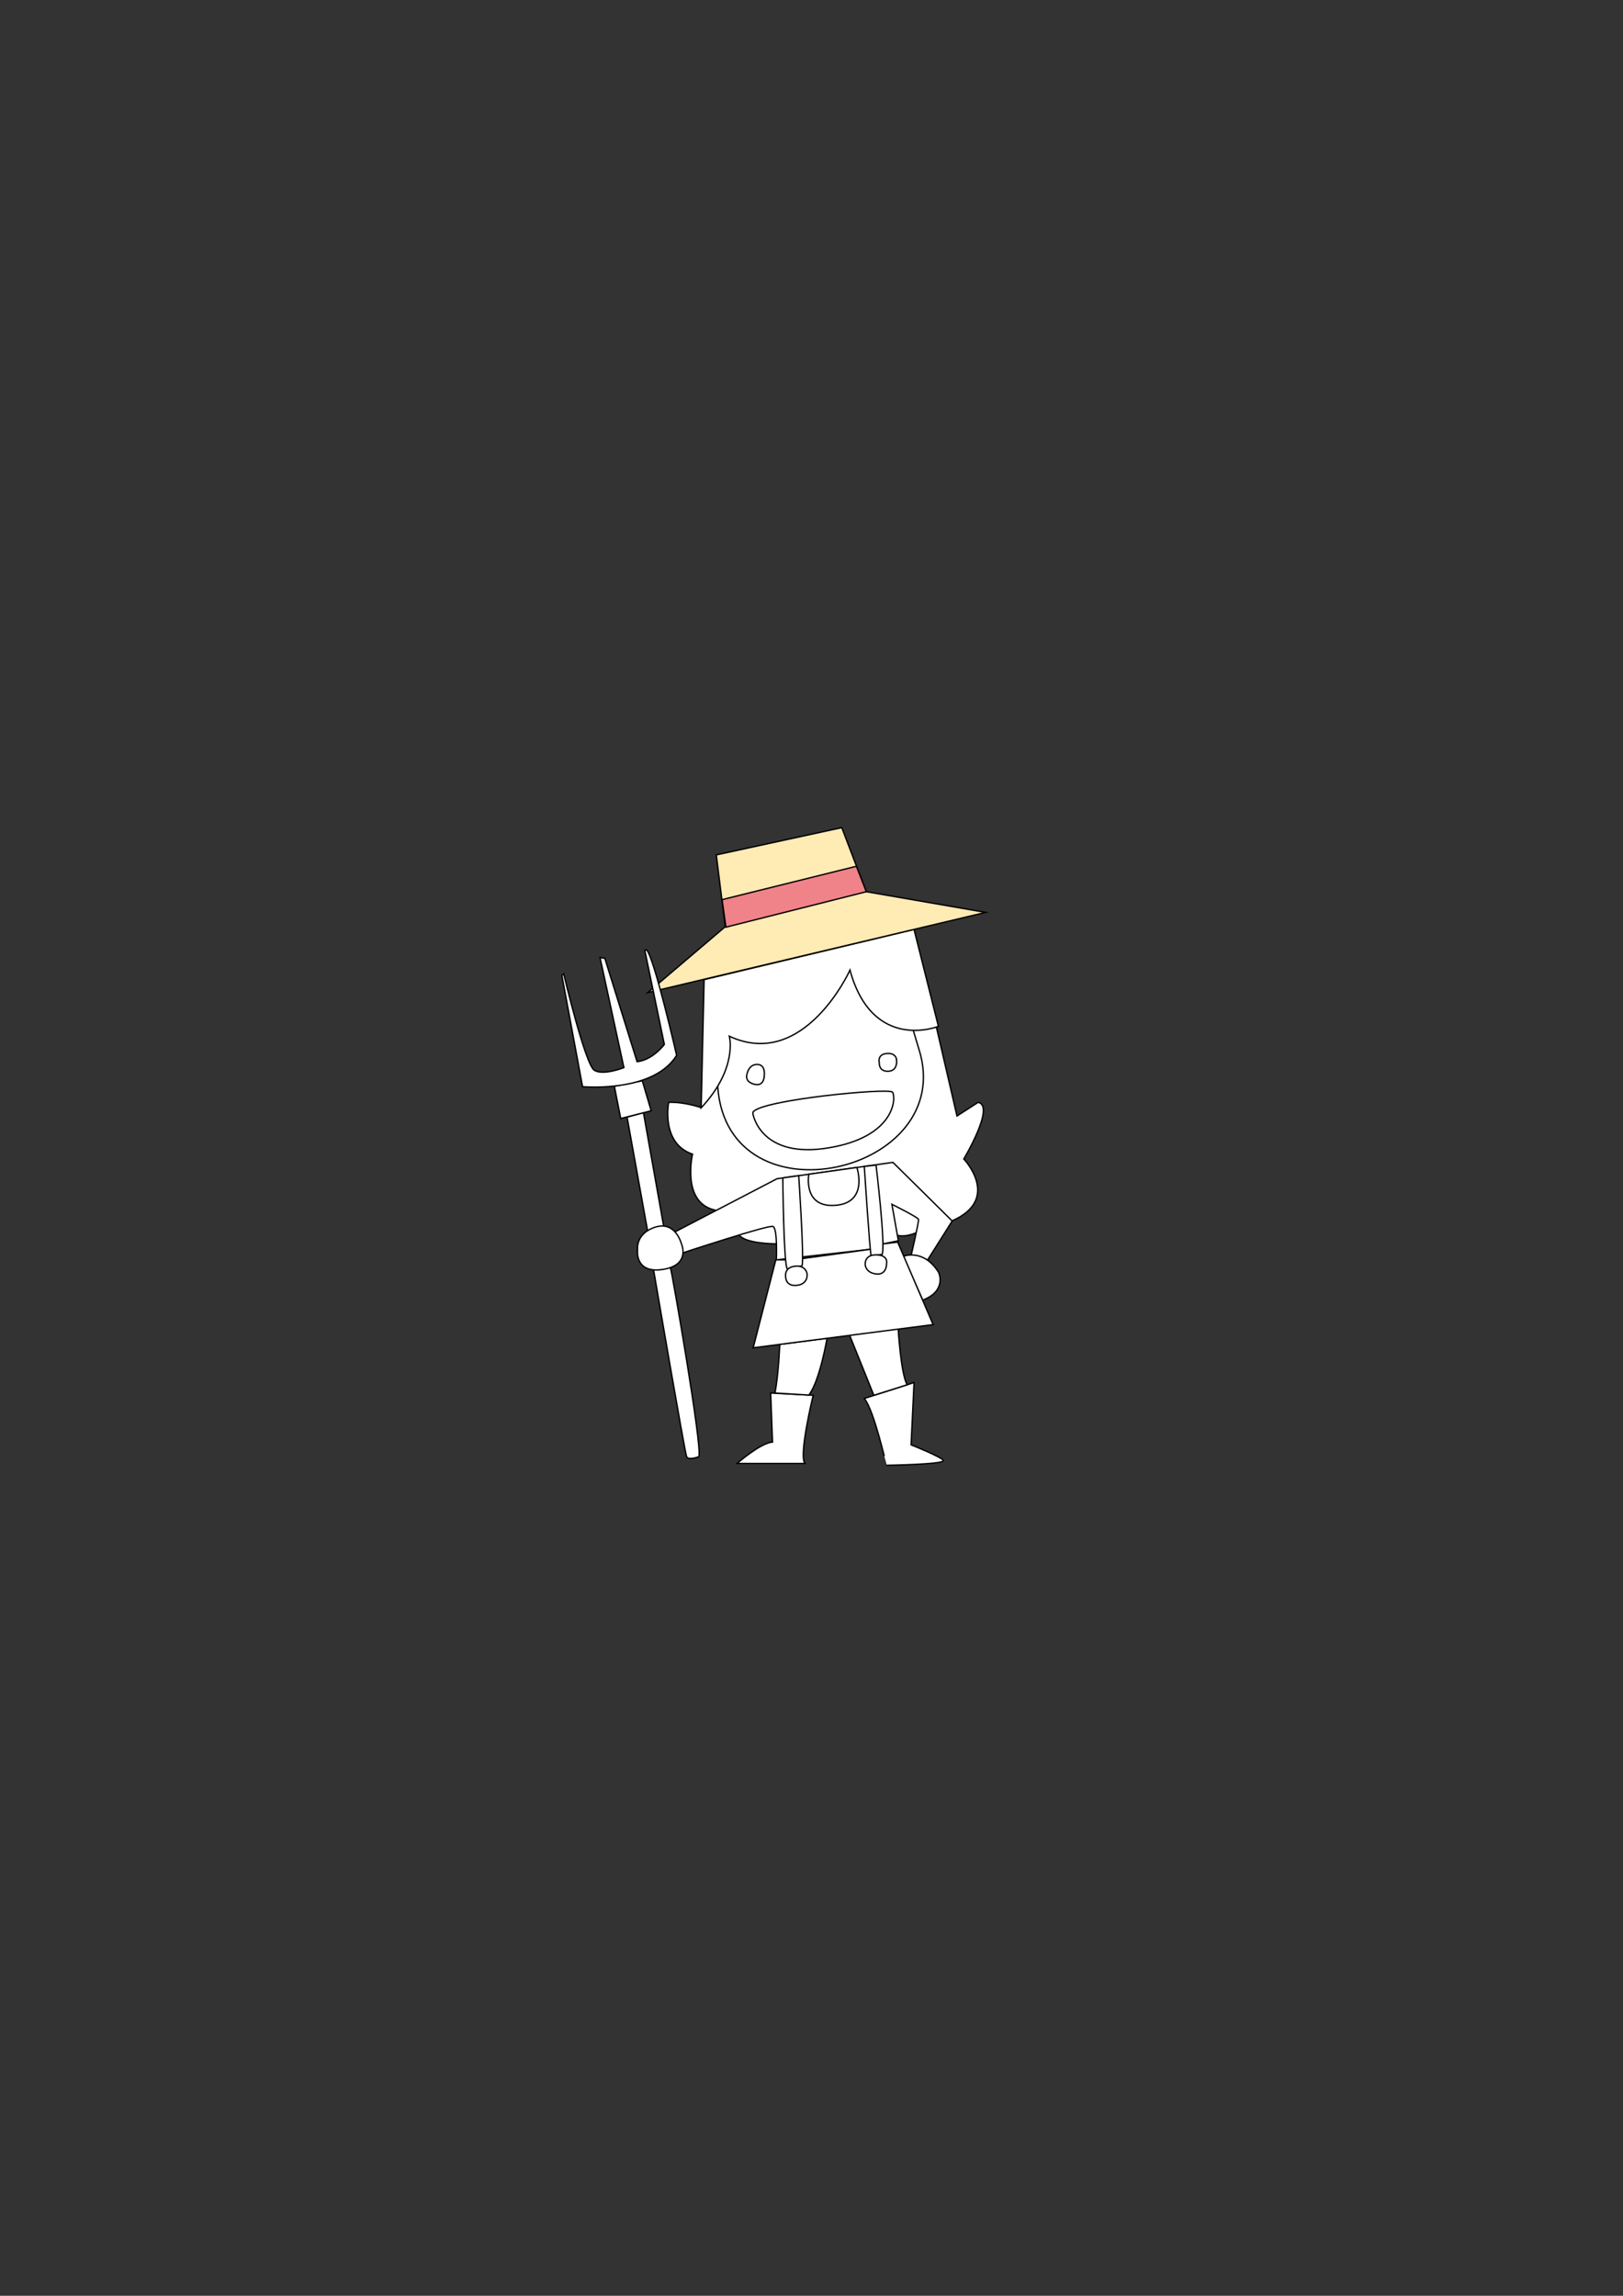 <?xml version="1.0" encoding="utf-8"?>
<!-- Generator: Adobe Illustrator 15.1.0, SVG Export Plug-In . SVG Version: 6.00 Build 0)  -->
<!DOCTYPE svg PUBLIC "-//W3C//DTD SVG 1.1//EN" "http://www.w3.org/Graphics/SVG/1.1/DTD/svg11.dtd">
<svg version="1.1" id="Calque_2" xmlns="http://www.w3.org/2000/svg" xmlns:xlink="http://www.w3.org/1999/xlink" x="0px" y="0px"
	 width="595.279px" height="841.89px" viewBox="0 0 595.279 841.89" enable-background="new 0 0 595.279 841.89"
	 xml:space="preserve">
<rect x="0" y="0" width="595.279" height="841.89" fill="#333333" stroke="none"/>
<path fill="#FFFFFF" stroke="#000000" stroke-width="0.5" stroke-miterlimit="10" d="M343.5,376.875l7.5,32.375l7.75-5
	c6.416,1.25-5.25,20.75-5.25,20.75s13.916,14.668-4.25,22.668l-13.5,4.5c-4,1.666-6.584,0.836-6.584,0.836l-44.916,3.121
	c0,0-10.652-0.049-13.062-3.125l-8.468-9.148c-13.03-2.398-8.72-20.602-8.72-20.602c-11.75-4-8.75-19-8.75-19
	c5.5-0.25,11.667,1.833,11.667,1.833l6.75-17.417l74.167-14.167L343.5,376.875z"/>
<path fill="#FFFFFF" stroke="#000000" stroke-width="0.5" stroke-miterlimit="10" d="M250.625,459.375
	c0,0,31.125-10.25,32.875-9.625s1.25,12.25,1.25,12.25l34.166-3.832l5.05-2.027L329.5,455l-2.375-13.375c0,0,9.5,4.75,9.75,5.5
	s-2.688,13.25-2.688,13.25L340.25,462l9-14.25l-21.75-21.5l-42.5,6l-37.734,19.648"/>
<path fill="#FFFFFF" stroke="#000000" stroke-width="0.5" stroke-miterlimit="10" d="M337.03,384.713
	C351.5,430.25,267,449.751,263.25,398.585l0.083-21.083l54.999-26.5L333.812,374L337.03,384.713z"/>
<path fill="#FFFFFF" stroke="#000000" stroke-width="0.5" stroke-miterlimit="10" d="M282.667,510.833l15.591,0.832
	c0,0-5.424,22.166-3.008,25h-24.917c0,0,8.667-7.582,13-7.832L282.667,510.833z"/>
<path fill="#FFFFFF" stroke="#000000" stroke-width="0.5" stroke-miterlimit="10" d="M303.345,490.761c0,0-2.688,15.734-6.683,20.82
	l-12.412-0.748c1.325-6.98,1.749-17.84,1.749-17.84L303.345,490.761z"/>
<path fill="#FFFFFF" stroke="#000000" stroke-width="0.5" stroke-miterlimit="10" d="M317,512.833L335.25,507l-1.084,22.834
	c0,0,12.084,4.832,11.834,5.832c-0.344,1.373-20.875,1.668-20.875,1.668S320.5,516.833,317,512.833z"/>
<path fill="#FFFFFF" stroke="#000000" stroke-width="0.5" stroke-miterlimit="10" d="M329.444,487.4c0,0,0.961,16.379,3.27,20.41
	l-12.213,3.855l-8.834-21.916"/>
<path fill="#FFFFFF" stroke="#000000" stroke-width="0.5" stroke-miterlimit="10" d="M314.279,428.117
	c0,0,4.388,12.883-7.778,13.883c-12.167,1-9.838-11.396-9.838-11.396L314.279,428.117z"/>
<path fill="#FFFFFF" stroke="#000000" stroke-width="0.5" stroke-miterlimit="10" d="M331.416,460.667c0,0,7.304-2.918,12.834,5.916
	c0,0,3.166,6.584-5.561,10.084"/>
<path fill="#FFFFFF" stroke="#000000" stroke-width="0.5" stroke-miterlimit="10" d="M276.167,407.833
	c2.833-4.5,49.833-9,51.167-7.333s1.451,16.331-23.5,20.445c-24.952,4.113-27.667-12.445-27.667-12.445V407.833z"/>
<path fill="#FFFFFF" stroke="#000000" stroke-width="0.5" stroke-miterlimit="10" d="M243.417,449.667L236,408l-6,1.667l7.5,41.584
	l2.25,14.584c0,0,11.417,66.832,12.083,68.332s4.5,0,4.5,0c1.333-3.5-9.846-67.713-10.417-69.166"/>
<polygon fill="#FFFFFF" stroke="#000000" stroke-width="0.5" stroke-miterlimit="10" points="288,462 284.75,462 284.542,462.021 
	276.25,494.25 342.25,485.75 329.25,455.5 323.966,456.14 318.916,458.167 294.5,461.501 "/>
<polygon fill="#FFFFFF" stroke="#000000" stroke-width="0.5" stroke-miterlimit="10" points="225.333,398.335 227.667,410.168 
	238.833,407.335 235.583,396.333 "/>
<path fill="#FFFFFF" stroke="#000000" stroke-width="0.5" stroke-miterlimit="10" d="M240.333,450.005
	c-7.333,2.334-6.5,8.334-6.5,8.334s-1.167,8.834,9.333,7.166c10.5-1.666,6.667-9.666,6.667-9.666S247.667,447.673,240.333,450.005z"
	/>
<path fill="#FFFFFF" stroke="#000000" stroke-width="0.5" stroke-miterlimit="10" d="M277.5,390.339
	c-3.333,0.167-3.667,4.333-3.667,4.333s-0.333,2.333,3.167,3s3.333-3.5,3.333-3.5S280.833,390.172,277.5,390.339z"/>
<path fill="#FFFFFF" stroke="#000000" stroke-width="0.5" stroke-miterlimit="10" d="M325.166,386.339
	c-3.5,0.333-2.666,3.333-2.666,3.333s-0.335,3.333,3.332,3.167c3.668-0.166,3-4.333,3-4.333S328.666,386.005,325.166,386.339z"/>
<path fill="#FFFFFF" stroke="#000000" stroke-width="0.5" stroke-miterlimit="10" d="M258.25,359.25l-1.083,47.001
	C270.75,391.751,267.5,380,267.5,380c27.5,12.75,44.25-24.25,44.25-24.25c8.312,30.312,32.438,20.625,32.438,20.625l-8.938-35.542
	L258.25,359.25z"/>
<path fill="#FFFFFF" stroke="#000000" stroke-width="0.5" stroke-miterlimit="10" d="M292.947,431.128c0,0,2.053,30.58,1.22,33.059
	l-5.417,1.146c-1.333-1.666-1.639-33.381-1.639-33.381L292.947,431.128z"/>
<path fill="#FFFFFF" stroke="#000000" stroke-width="0.5" stroke-miterlimit="10" d="M321.312,427.25c0,0,3.562,29.436,2.229,32.768
	L319.5,460.5c-0.5-2-2.5-32.768-2.5-32.768L321.312,427.25z"/>
<path fill="#FFFFFF" stroke="#000000" stroke-width="0.5" stroke-miterlimit="10" d="M291.5,464.339c-4,0.5-3.333,3.832-3.333,3.832
	s-0.166,3.668,4.167,3.168s3.667-4.334,3.667-4.334S295.5,463.839,291.5,464.339z"/>
<path fill="#FFFFFF" stroke="#000000" stroke-width="0.5" stroke-miterlimit="10" d="M321.5,460.171c-4.5-0.166-4.168,3.5-4.168,3.5
	s0,3,4,3.5s3.835-3.832,3.835-3.832S326,460.337,321.5,460.171z"/>
<polyline fill="#FFEBB4" stroke="#000000" stroke-width="0.5" stroke-miterlimit="10" points="317.75,327 361.5,334.583 
	237.583,364.003 266,339.833 262.72,313.5 308.75,303.5 317.75,327.083 "/>
<polygon fill="#F0828A" stroke="#000000" stroke-width="0.5" stroke-miterlimit="10" points="264.844,329.906 314.104,317.667 
	317.75,327 266.25,340 "/>
<path fill="#FFFFFF" stroke="#000000" stroke-width="0.5" stroke-miterlimit="10" d="M236.5,348.506l7.167,34.5
	c0,0-4.167,5.667-10,6.333l-11.833-37.922l-1.75-0.25l8.75,40.333c0,0-7.5,3.001-10.833,1.001s-11.25-35.334-11.25-35.334
	l-0.667,0.5l7.583,40.834c7.818,0.541,27.333,0.167,34.5-11.501c0,0-8.167-35.661-11-38.662L236.5,348.506z"/>
</svg>
